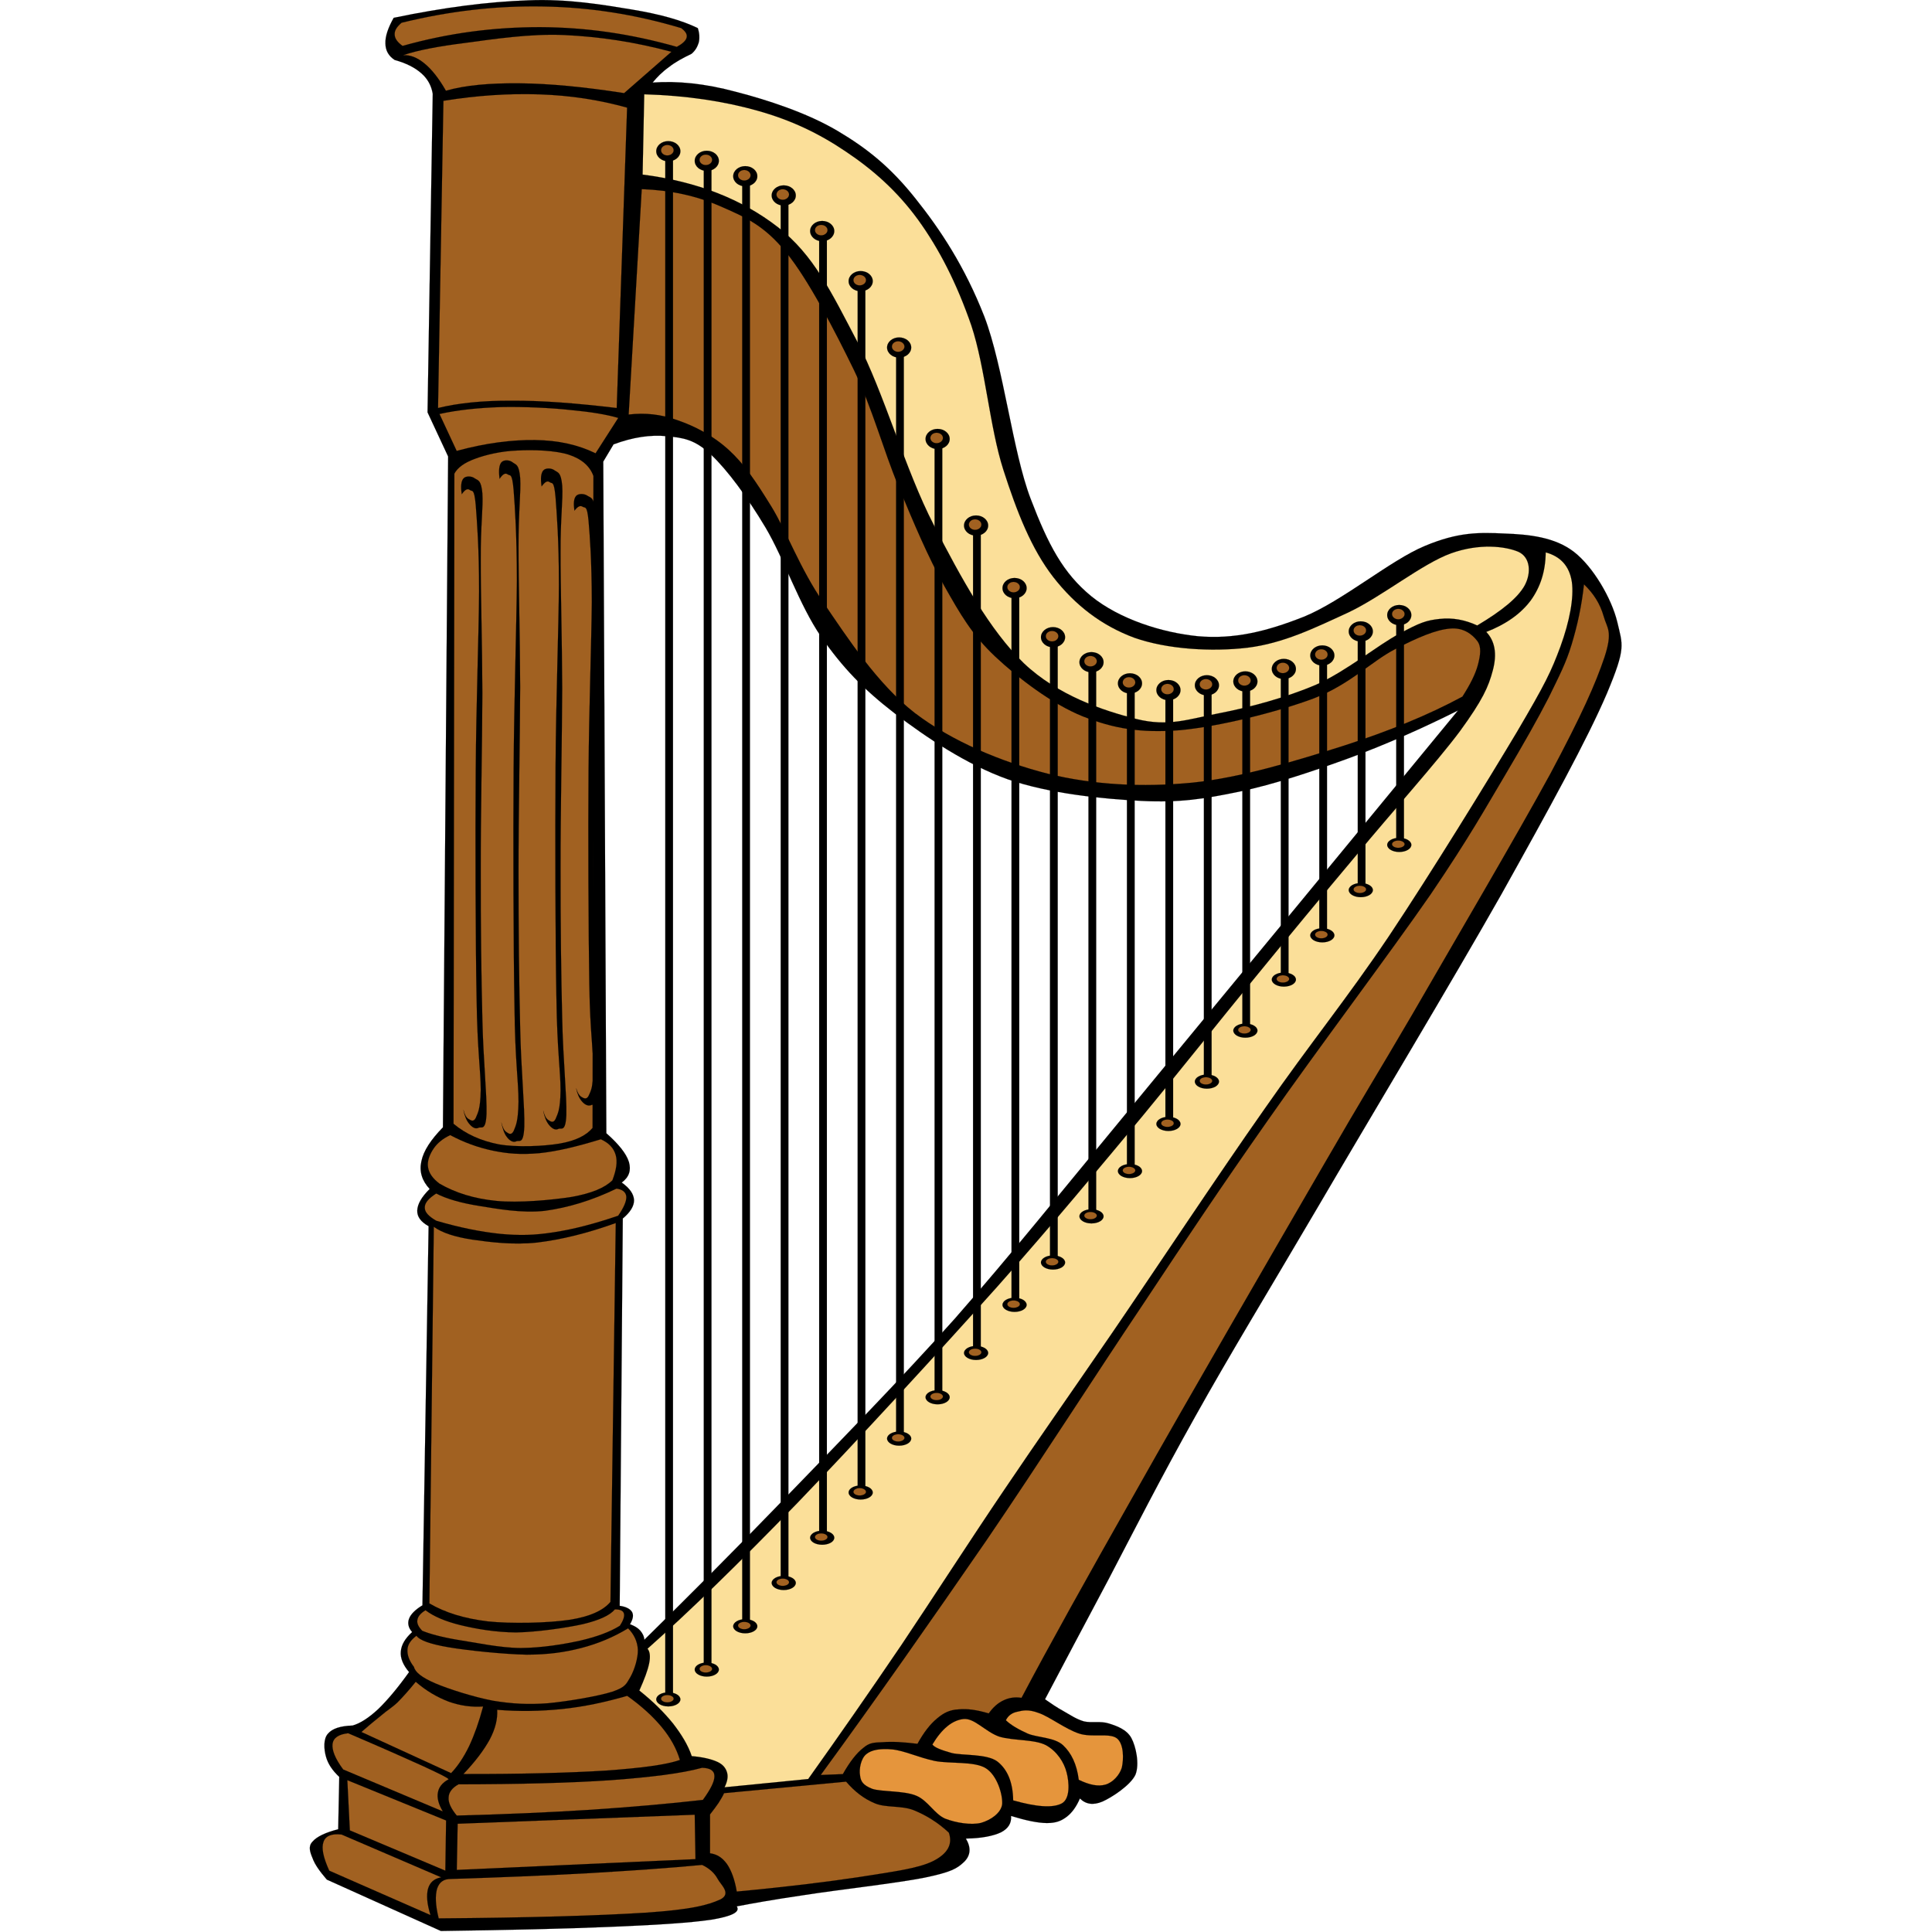 <?xml version="1.0" encoding="UTF-8" standalone="no"?>
<!-- Generator: Adobe Illustrator 10.0, SVG Export Plug-In . SVG Version: 3.0.0 Build 77)  -->

<svg
   xmlns:i="http://ns.adobe.com/AdobeIllustrator/10.0/"
   xmlns:dc="http://purl.org/dc/elements/1.1/"
   xmlns:cc="http://creativecommons.org/ns#"
   xmlns:rdf="http://www.w3.org/1999/02/22-rdf-syntax-ns#"
   xmlns:svg="http://www.w3.org/2000/svg"
   xmlns="http://www.w3.org/2000/svg"
   xmlns:sodipodi="http://sodipodi.sourceforge.net/DTD/sodipodi-0.dtd"
   xmlns:inkscape="http://www.inkscape.org/namespaces/inkscape"
   enable-background="new 0 0 490.94 722.699"
   height="128"
   i:pageBounds="0 792 612 0"
   i:rulerOrigin="0 0"
   i:viewOrigin="59.9995 757"
   overflow="visible"
   space="preserve"
   viewBox="0 0 128 128"
   width="128"
   version="1.1"
   id="svg273"
   sodipodi:docname="harp.svg"
   inkscape:version="0.92.2 (5c3e80d, 2017-08-06)"
   style="overflow:visible">
  <defs
     id="defs277" />
  <sodipodi:namedview
     pagecolor="#ffffff"
     bordercolor="#666666"
     borderopacity="1"
     objecttolerance="10"
     gridtolerance="10"
     guidetolerance="10"
     inkscape:pageopacity="0"
     inkscape:pageshadow="2"
     inkscape:window-width="1920"
     inkscape:window-height="1025"
     id="namedview275"
     showgrid="false"
     inkscape:zoom="2.6124293"
     inkscape:cx="22.08599"
     inkscape:cy="19.942976"
     inkscape:window-x="-8"
     inkscape:window-y="-8"
     inkscape:window-maximized="1"
     inkscape:current-layer="svg273"
     fit-margin-top="0"
     fit-margin-left="0"
     fit-margin-right="0"
     fit-margin-bottom="0" />
  <g
     id="g1745"
     transform="matrix(0.177,0,0,0.177,20.525,0.018)">
    <path
       style="stroke:#000000;stroke-width:0.036;stroke-miterlimit:10"
       inkscape:connector-curvature="0"
       id="path4"
       stroke-miterlimit="10"
       i:knockout="Off"
       d="m 51.776,170.766 -1.944,251.099 c -4.536,4.645 -7.272,8.785 -8.064,12.709 -0.864,3.815 0.216,7.271 3.096,10.367 -3.132,3.096 -4.536,5.688 -4.644,8.063 -0.072,2.305 1.296,4.213 4.248,5.867 l -2.304,141.912 c -2.664,1.584 -4.428,3.385 -5.004,5.004 -0.612,1.584 -0.324,3.385 1.152,5.006 -2.664,2.41 -4.032,4.752 -4.248,7.308 -0.216,2.483 0.864,5.041 3.096,7.668 -4.212,5.903 -8.064,10.477 -11.556,13.86 -3.564,3.312 -6.768,5.363 -9.612,6.154 -4.536,0.145 -7.56,1.117 -9.216,3.061 -1.728,1.943 -1.512,5.688 -0.756,8.461 0.72,2.699 2.34,5.22 5.004,7.703 l -0.396,19.584 c -4.86,1.261 -8.064,2.81 -9.612,4.646 -1.656,1.69 -1.008,3.744 0,6.156 0.864,2.411 2.7,4.967 5.364,8.063 l 42.696,19.225 c 25.668,-0.358 46.404,-0.827 63.468,-1.547 16.956,-0.686 29.556,-1.477 37.656,-2.664 7.92,-1.297 10.98,-2.916 9.612,-5.004 5.256,-1.01 13.536,-2.521 25.38,-4.248 11.844,-1.873 34.848,-4.465 45,-6.518 9.828,-2.051 12.06,-3.383 14.616,-5.795 2.556,-2.412 2.808,-5.4 0.756,-8.82 5.905,-0.072 10.223,-0.973 13.104,-2.305 2.809,-1.439 4.03,-3.492 3.815,-6.156 5.543,1.693 9.937,2.629 13.463,2.664 3.386,-0.035 5.222,-0.756 7.31,-2.303 2.088,-1.584 3.707,-3.89 5.004,-6.912 2.194,2.195 4.969,2.627 8.461,1.152 3.42,-1.513 10.438,-6.05 12.311,-10.009 1.621,-3.996 0.181,-10.692 -1.547,-13.823 -1.764,-3.168 -5.508,-4.5 -8.461,-5.4 -3.022,-0.973 -6.371,-0.107 -9.215,-0.756 -2.916,-0.828 -5.256,-2.484 -7.705,-3.853 -2.557,-1.403 -4.68,-2.881 -6.912,-4.43 6.588,-12.527 14.4,-27.252 23.832,-45 9.361,-17.891 19.26,-37.438 32.328,-60.729 13.033,-23.365 26.533,-45.433 45.756,-78.156 19.297,-32.978 50.473,-84.853 68.832,-117.289 18.146,-32.508 32.221,-58.104 39.6,-75.384 7.164,-17.136 5.904,-17.892 3.854,-26.712 -2.16,-8.892 -9.072,-20.664 -16.164,-26.172 -7.164,-5.58 -16.85,-6.588 -26.137,-6.912 -9.396,-0.432 -17.137,-0.612 -29.629,4.608 -12.707,5.22 -31.066,20.736 -45.359,26.532 -14.291,5.652 -26.244,8.46 -39.6,7.308 -13.5,-1.332 -29.377,-6.372 -39.996,-14.976 -10.513,-8.64 -16.092,-19.152 -22.717,-36.54 -6.769,-17.748 -10.08,-49.14 -17.279,-68.076 -7.38,-18.864 -16.488,-32.58 -25.776,-44.208 -9.324,-11.736 -18,-18.72 -29.232,-25.38 -11.448,-6.768 -26.352,-11.592 -38.052,-14.616 -11.628,-3.132 -21.816,-4.104 -31.14,-3.456 1.692,-2.052 3.636,-4.032 6.12,-5.796 2.412,-1.908 5.184,-3.384 8.46,-4.968 1.476,-1.26 2.196,-2.628 2.7,-4.248 0.36,-1.584 0.288,-3.42 -0.36,-5.364 C 139.257,7.505 131.229,5.237 120.609,3.473 109.844,1.71 96.704,-0.594 81.764,0.018 66.68,0.558 50.264,2.646 31.4,6.57 c -2.124,3.78 -3.204,6.984 -3.096,9.612 0.036,2.628 1.188,4.68 3.456,6.156 4.356,1.224 7.56,2.844 10.008,5.004 2.376,2.088 3.744,4.644 4.248,7.668 l -1.944,119.231 z m 61.92,-4.536 c 7.272,-2.7 13.788,-3.672 19.98,-3.06 6.084,0.612 10.296,1.116 16.524,6.912 6.084,5.724 13.536,15.804 20.412,27.324 6.84,11.52 12.6,28.944 20.736,40.752 8.064,11.628 15.948,19.8 27.684,28.836 11.772,8.928 26.712,19.08 42.3,24.624 15.553,5.364 35.315,7.308 50.004,8.064 14.436,0.72 23.473,-0.756 36.539,-3.456 13.141,-2.736 27.686,-7.668 41.545,-12.708 13.752,-5.148 26.928,-10.944 40.354,-17.676 -18.863,22.932 -38.447,46.692 -59.58,72.396 -21.239,25.776 -45,54.504 -66.563,80.75 -21.636,26.135 -41.326,50.725 -62.279,74.592 -21.204,23.688 -43.524,46.404 -63.072,66.637 -19.476,20.158 -36.972,37.654 -53.064,53.459 -0.108,-1.438 -0.72,-2.447 -1.548,-3.455 -0.864,-0.973 -2.232,-1.801 -3.816,-2.34 1.152,-1.979 1.404,-3.422 0.756,-4.609 -0.648,-1.114 -2.232,-1.979 -4.608,-2.303 l 1.152,-144.973 c 2.844,-2.377 4.248,-4.681 4.212,-6.912 -0.144,-2.305 -1.584,-4.394 -4.608,-6.553 2.808,-2.052 3.564,-4.607 2.7,-7.668 -1.008,-3.203 -3.78,-6.623 -8.46,-10.8 l -1.152,-251.389 c 1.26,-2.124 2.556,-4.284 3.852,-6.444 z" />
    <path
       style="fill:#a16121;stroke:#000000;stroke-width:0.036;stroke-miterlimit:10"
       inkscape:connector-curvature="0"
       id="path6"
       stroke-miterlimit="10"
       i:knockout="Off"
       d="m 54.116,177.174 c 1.26,-2.304 3.78,-4.104 7.704,-5.544 3.924,-1.476 9.756,-2.88 15.696,-3.096 5.976,-0.36 14.436,-0.072 19.404,1.548 4.752,1.548 7.884,4.212 9.252,7.992 l -0.324,244.008 c -2.448,2.916 -6.408,4.824 -12.312,5.867 -5.94,1.008 -16.128,1.477 -22.788,0.289 -6.66,-1.297 -12.312,-3.816 -16.956,-7.705 0.108,-81.107 0.216,-162.215 0.324,-243.359 z" />
    <path
       style="stroke:#000000;stroke-width:0.036;stroke-miterlimit:10"
       inkscape:connector-curvature="0"
       id="path8"
       stroke-miterlimit="10"
       i:knockout="Off"
       d="m 56.888,184.878 c 1.152,-1.656 2.124,-2.304 3.06,-1.548 0.864,0.648 1.584,-0.792 2.16,5.544 0.468,6.336 1.26,15.588 1.26,32.328 -0.108,16.812 -1.08,41.472 -1.26,67.176 -0.18,25.596 -0.072,65.052 0.324,85.319 0.288,19.908 1.548,26.676 1.548,34.201 -0.108,7.416 -1.152,8.639 -1.872,10.475 -0.9,1.766 -2.016,0.721 -2.772,0.324 -0.792,-0.539 -1.404,-1.619 -1.836,-3.383 0.468,2.375 1.188,4.067 2.16,5.219 0.936,1.151 2.196,2.088 3.384,1.549 1.08,-0.684 2.808,1.512 3.096,-5.221 0.216,-6.912 -1.224,-20.195 -1.548,-35.424 -0.396,-15.517 -0.648,-35.208 -0.612,-55.765 -0.036,-20.592 0.54,-46.656 0.612,-66.24 -0.072,-19.62 -0.648,-37.656 -0.612,-50.22 -0.072,-12.672 0.972,-19.548 0.612,-24.66 -0.468,-5.04 -1.584,-4.752 -2.772,-5.544 -1.26,-1.008 -3.492,-1.008 -4.32,0 -0.828,0.974 -1.08,2.882 -0.612,5.87 z" />
    <path
       style="stroke:#000000;stroke-width:0.036;stroke-miterlimit:10"
       inkscape:connector-curvature="0"
       id="path10"
       stroke-miterlimit="10"
       i:knockout="Off"
       d="m 71.036,179.118 c 1.224,-1.8 2.16,-2.34 3.096,-1.62 0.864,0.612 1.584,-0.792 2.16,5.796 0.504,6.66 1.188,16.308 1.224,33.804 -0.144,17.568 -1.008,43.344 -1.224,70.236 -0.18,26.784 -0.072,68.04 0.324,89.207 0.216,20.881 1.512,27.9 1.512,35.785 -0.144,7.774 -1.08,8.963 -1.836,10.942 -0.936,1.765 -1.908,0.9 -2.772,0.324 -0.792,-0.576 -1.404,-1.764 -1.836,-3.563 0.54,2.449 1.116,4.285 2.124,5.508 0.9,1.225 2.268,2.125 3.42,1.584 1.116,-0.646 2.736,1.514 3.06,-5.471 0.216,-7.201 -1.224,-21.168 -1.548,-37.045 -0.396,-16.093 -0.648,-36.863 -0.612,-58.285 -0.036,-21.528 0.54,-48.78 0.612,-69.264 -0.072,-20.556 -0.648,-39.312 -0.612,-52.524 -0.072,-13.14 0.972,-20.52 0.612,-25.74 -0.468,-5.292 -1.584,-4.86 -2.772,-5.796 -1.296,-1.044 -3.42,-1.044 -4.284,0 -0.828,1.046 -1.044,2.99 -0.648,6.122 z" />
    <path
       style="stroke:#000000;stroke-width:0.036;stroke-miterlimit:10"
       inkscape:connector-curvature="0"
       id="path12"
       stroke-miterlimit="10"
       i:knockout="Off"
       d="m 86.768,181.962 c 1.224,-1.656 2.16,-2.304 3.096,-1.548 0.792,0.648 1.548,-0.864 2.124,5.616 0.468,6.372 1.26,15.912 1.26,32.796 -0.108,17.028 -1.08,42.048 -1.26,68.112 -0.18,26.028 -0.072,65.988 0.324,86.544 0.288,20.268 1.548,26.963 1.548,34.668 -0.108,7.522 -1.152,8.748 -1.872,10.618 -0.9,1.802 -2.016,0.793 -2.772,0.324 -0.792,-0.539 -1.404,-1.69 -1.836,-3.455 0.468,2.412 1.188,4.14 2.16,5.328 0.936,1.15 2.196,2.088 3.384,1.547 1.08,-0.719 2.808,1.584 3.096,-5.291 0.216,-7.092 -1.224,-20.412 -1.548,-35.928 -0.396,-15.625 -0.648,-35.821 -0.612,-56.557 -0.036,-20.808 0.54,-47.412 0.612,-67.176 -0.072,-19.908 -0.648,-38.124 -0.612,-50.904 -0.072,-12.816 0.972,-19.8 0.612,-24.984 -0.468,-5.076 -1.584,-4.824 -2.772,-5.652 -1.26,-1.008 -3.492,-1.008 -4.32,0 -0.828,0.974 -1.08,2.954 -0.612,5.942 z" />
    <path
       style="stroke:#000000;stroke-width:0.036;stroke-miterlimit:10"
       inkscape:connector-curvature="0"
       id="path14"
       stroke-miterlimit="10"
       i:knockout="Off"
       d="m 99.08,191.034 c 1.224,-1.62 2.16,-2.052 3.096,-1.439 0.864,0.576 1.584,-0.792 2.16,5.184 0.504,5.976 1.188,14.652 1.224,30.348 -0.144,15.768 -1.008,38.916 -1.224,63.036 -0.18,24.084 -0.036,61.092 0.288,80.063 0.288,18.757 1.548,24.912 1.548,32.076 -0.144,6.912 -1.08,8.101 -1.836,9.828 -0.828,1.584 -1.98,0.756 -2.772,0.287 -0.792,-0.539 -1.368,-1.549 -1.872,-3.168 0.468,2.195 1.188,3.779 2.16,4.896 0.936,1.114 2.196,1.87 3.384,1.438 1.08,-0.684 2.808,1.477 3.096,-4.896 0.216,-6.517 -1.224,-18.937 -1.548,-33.228 -0.396,-14.509 -0.648,-33.121 -0.612,-52.345 -0.036,-19.26 0.54,-43.812 0.612,-62.136 -0.072,-18.468 -0.648,-35.28 -0.612,-47.124 -0.072,-11.844 0.972,-18.396 0.612,-23.112 -0.468,-4.716 -1.584,-4.464 -2.772,-5.22 -1.26,-0.936 -3.492,-0.936 -4.32,0 -0.828,0.904 -1.08,2.74 -0.612,5.512 z" />
    <path
       style="fill:#a16121;stroke:#000000;stroke-width:0.036;stroke-miterlimit:10"
       inkscape:connector-curvature="0"
       id="path16"
       stroke-miterlimit="10"
       i:knockout="Off"
       d="m 52.568,424.781 c 5.148,2.735 10.44,4.682 16.02,5.832 5.58,1.151 10.404,1.514 17.244,0.938 6.768,-0.686 14.292,-2.521 23.112,-5.221 2.952,1.367 4.752,3.168 5.544,5.832 0.756,2.557 0.252,5.688 -1.224,9.539 -2.88,2.846 -7.812,4.86 -15.084,6.192 -7.416,1.188 -20.016,2.341 -28.368,1.513 -8.352,-0.828 -15.3,-3.023 -21.24,-6.443 -2.556,-1.908 -3.996,-3.961 -4.32,-6.156 -0.432,-2.34 0.756,-5.075 2.16,-7.092 1.368,-1.981 3.421,-3.674 6.156,-4.934 z" />
    <path
       style="fill:#a16121;stroke:#000000;stroke-width:0.036;stroke-miterlimit:10"
       inkscape:connector-curvature="0"
       id="path18"
       stroke-miterlimit="10"
       i:knockout="Off"
       d="m 47.313,446.635 c 3.888,2.017 9.288,3.563 16.056,4.644 6.768,1.081 15.948,2.809 24.624,1.836 8.64,-1.188 17.388,-3.779 26.82,-8.314 2.34,0.322 3.564,1.402 3.672,3.097 0.036,1.69 -0.936,3.995 -3.06,7.055 -8.856,3.024 -16.596,5.041 -24.048,6.192 -7.38,1.152 -12.708,1.261 -20.016,0.611 -7.488,-0.791 -15.228,-2.34 -24.048,-4.932 -2.844,-1.656 -4.32,-3.205 -4.284,-4.933 -0.037,-1.764 1.439,-3.42 4.284,-5.256 z" />
    <path
       style="fill:#a16121;stroke:#000000;stroke-width:0.036;stroke-miterlimit:10"
       inkscape:connector-curvature="0"
       id="path20"
       stroke-miterlimit="10"
       i:knockout="Off"
       d="m 43.316,602.621 c 3.06,2.305 7.2,4.104 12.96,5.545 5.76,1.404 13.068,2.699 20.952,2.771 7.704,-0.144 18.612,-1.691 24.948,-3.097 6.156,-1.477 10.116,-3.274 12.024,-5.543 1.98,0 3.06,0.467 3.384,1.547 0.288,0.974 -0.18,2.558 -1.548,4.607 -3.708,2.305 -8.64,4.104 -14.796,5.545 -6.372,1.404 -14.364,2.699 -22.176,2.771 -7.776,0 -17.496,-2.123 -23.724,-3.059 -6.228,-1.045 -10.512,-2.271 -13.248,-3.385 -1.44,-1.478 -2.052,-2.771 -1.836,-4.031 0.181,-1.294 1.152,-2.519 3.06,-3.671 z" />
    <path
       style="fill:#a16121;stroke:#000000;stroke-width:0.036;stroke-miterlimit:10"
       inkscape:connector-curvature="0"
       id="path22"
       stroke-miterlimit="10"
       i:knockout="Off"
       d="m 39.932,612.162 c 1.116,1.691 5.076,3.133 12.024,4.32 6.984,1.188 20.772,2.627 29.268,2.771 8.208,-0.035 13.968,-0.863 20.34,-2.483 6.372,-1.656 12.132,-4.068 17.568,-7.38 2.268,2.269 3.492,4.933 3.672,7.992 0.072,3.097 -1.224,7.416 -2.772,10.188 -1.62,2.627 -1.656,3.778 -6.768,5.543 -5.328,1.692 -16.488,3.602 -24.048,4.319 -7.56,0.576 -13.608,0.218 -20.628,-0.936 -7.2,-1.367 -16.56,-4.354 -21.564,-6.479 -4.968,-2.123 -7.596,-4.177 -8.028,-6.156 -1.872,-2.412 -2.556,-4.572 -2.448,-6.479 0.072,-1.98 1.332,-3.671 3.384,-5.22 z" />
    <path
       style="fill:#a16121;stroke:#000000;stroke-width:0.036;stroke-miterlimit:10"
       inkscape:connector-curvature="0"
       id="path24"
       stroke-miterlimit="10"
       i:knockout="Off"
       d="m 39.645,629.406 c -2.412,3.022 -4.68,5.543 -6.804,7.703 -2.124,2.016 -4.032,3.061 -6.156,4.934 -2.304,1.799 -4.716,3.852 -7.38,6.154 l 33.588,15.408 c 2.556,-2.699 4.716,-5.939 6.768,-10.152 1.98,-4.248 3.672,-9.035 5.22,-14.795 -4.5,0.287 -8.676,-0.324 -12.924,-1.836 -4.249,-1.621 -8.353,-3.996 -12.312,-7.416 z" />
    <path
       style="fill:#a16121;stroke:#000000;stroke-width:0.036;stroke-miterlimit:10"
       inkscape:connector-curvature="0"
       id="path26"
       stroke-miterlimit="10"
       i:knockout="Off"
       d="m 70.136,639.883 c 8.208,0.685 16.092,0.539 24.336,-0.289 8.208,-0.862 16.092,-2.557 24.336,-4.932 5.364,3.816 9.576,7.668 12.924,11.699 3.276,3.961 5.544,8.063 6.804,12.313 -5.256,1.836 -14.508,3.023 -28.044,3.996 -13.752,0.828 -30.96,1.297 -52.992,1.26 4.464,-4.68 7.704,-9 9.864,-12.959 2.16,-4.106 2.952,-7.668 2.772,-11.088 z" />
    <path
       style="fill:#a16121;stroke:#000000;stroke-width:0.036;stroke-miterlimit:10"
       inkscape:connector-curvature="0"
       id="path28"
       stroke-miterlimit="10"
       i:knockout="Off"
       d="m 146.853,661.59 c 2.988,0.107 4.572,1.008 4.608,3.096 0.036,2.054 -1.404,4.896 -4.32,8.929 -12.96,1.477 -26.748,2.664 -42.192,3.709 -15.48,0.973 -31.896,1.69 -49.932,2.159 -2.124,-2.557 -3.24,-4.86 -3.06,-6.768 0.036,-1.945 1.368,-3.637 3.708,-4.934 22.932,-0.035 41.652,-0.504 56.988,-1.547 15.335,-1.152 26.459,-2.519 34.2,-4.644 z" />
    <path
       style="fill:#a16121;stroke:#000000;stroke-width:0.036;stroke-miterlimit:10"
       inkscape:connector-curvature="0"
       id="path30"
       stroke-miterlimit="10"
       i:knockout="Off"
       d="m 51.956,665.91 c -0.108,-0.469 -3.24,-2.017 -9.54,-4.933 -6.336,-2.881 -15.588,-6.983 -28.044,-12.313 -3.636,0.396 -5.544,1.729 -5.868,3.996 -0.252,2.305 0.9,5.399 3.996,9.576 l 37.296,15.694 c -1.62,-2.698 -2.232,-5.11 -1.836,-7.092 0.324,-1.977 1.656,-3.668 3.996,-4.928 z" />
    <path
       style="fill:#a16121;stroke:#000000;stroke-width:0.036;stroke-miterlimit:10"
       inkscape:connector-curvature="0"
       id="path32"
       stroke-miterlimit="10"
       i:knockout="Off"
       d="M 51.021,681.318 50.733,700.109 14.985,685.025 14.049,666.234 Z" />
    <path
       style="fill:#a16121;stroke:#000000;stroke-width:0.036;stroke-miterlimit:10"
       inkscape:connector-curvature="0"
       id="path34"
       stroke-miterlimit="10"
       i:knockout="Off"
       d="m 55.34,682.541 -0.324,17.281 89.352,-4.033 -0.288,-16.631 z" />
    <path
       style="fill:#a16121;stroke:#000000;stroke-width:0.036;stroke-miterlimit:10"
       inkscape:connector-curvature="0"
       id="path36"
       stroke-miterlimit="10"
       i:knockout="Off"
       d="m 52.892,703.205 c -2.808,-0.035 -4.428,1.189 -5.256,3.674 -0.72,2.482 -0.648,6.084 0.612,11.088 34.236,-0.252 59.508,-1.01 77.328,-2.125 17.604,-1.188 23.436,-2.879 28.044,-4.932 4.428,-2.195 0.18,-5.545 -0.936,-7.705 -1.152,-2.158 -3.096,-3.959 -5.832,-5.256 -12.852,1.225 -26.748,2.16 -42.516,3.098 -15.876,0.863 -32.652,1.584 -51.444,2.158 z" />
    <path
       style="fill:#a16121;stroke:#000000;stroke-width:0.036;stroke-miterlimit:10"
       inkscape:connector-curvature="0"
       id="path38"
       stroke-miterlimit="10"
       i:knockout="Off"
       d="m 11.888,686.574 c -3.744,-0.433 -6.048,0.539 -6.768,2.771 -0.828,2.269 -0.108,5.761 2.16,10.765 l 37.908,16.633 c -1.368,-4.285 -1.548,-7.523 -0.936,-9.863 0.72,-2.412 2.232,-3.744 4.932,-4.285 -12.42,-5.329 -24.84,-10.657 -37.296,-16.021 z" />
    <path
       style="fill:#a16121;stroke:#000000;stroke-width:0.036;stroke-miterlimit:10"
       inkscape:connector-curvature="0"
       id="path40"
       stroke-miterlimit="10"
       i:knockout="Off"
       d="m 46.412,459.09 c 3.06,2.232 7.776,3.779 14.292,4.789 6.552,0.937 15.192,2.088 24.372,1.115 9.108,-1.115 18.648,-3.42 29.448,-7.31 l -1.98,141.806 c -2.664,3.203 -7.704,5.543 -15.408,6.731 -7.812,1.188 -21.78,1.513 -30.528,0.576 -8.856,-1.08 -15.948,-3.276 -21.852,-6.731 0.54,-46.98 1.08,-93.961 1.656,-140.976 z" />
    <path
       style="fill:#a16121;stroke:#000000;stroke-width:0.036;stroke-miterlimit:10"
       inkscape:connector-curvature="0"
       id="path42"
       stroke-miterlimit="10"
       i:knockout="Off"
       d="m 50.012,37.638 -2.016,114.984 c 7.344,-1.8 16.416,-2.808 27.648,-2.736 11.232,-0.072 24.084,0.937 39.24,2.736 L 118.772,40.194 C 108.368,37.278 97.64,35.622 86.156,35.226 74.636,34.83 62.684,35.586 50.012,37.638 Z" />
    <path
       style="fill:#a16121;stroke:#000000;stroke-width:0.036;stroke-miterlimit:10"
       inkscape:connector-curvature="0"
       id="path44"
       stroke-miterlimit="10"
       i:knockout="Off"
       d="m 48.536,154.854 c 7.164,-1.584 14.796,-2.304 23.04,-2.592 8.28,-0.18 18.72,0.288 26.172,1.116 7.272,0.684 13.176,1.62 17.712,2.952 l -8.496,13.248 c -6.552,-3.204 -13.968,-4.86 -22.68,-4.968 -8.712,-0.108 -18.432,1.116 -29.304,4.068 -2.124,-4.608 -4.284,-9.216 -6.444,-13.824 z" />
    <path
       style="fill:#a16121;stroke:#000000;stroke-width:0.036;stroke-miterlimit:10"
       inkscape:connector-curvature="0"
       id="path46"
       stroke-miterlimit="10"
       i:knockout="Off"
       d="m 34.892,20.574 c 5.436,-1.872 13.032,-3.312 23.22,-4.608 10.08,-1.332 24.264,-3.564 37.26,-2.952 13.032,0.612 25.992,2.52 39.996,6.264 l -17.712,15.48 C 102.572,32.418 89.828,31.194 78.596,31.086 67.364,30.978 58.292,31.77 50.948,33.858 48.32,29.25 45.62,25.866 42.992,23.706 40.22,21.438 37.664,20.394 34.892,20.574 Z" />
    <path
       style="fill:#a16121;stroke:#000000;stroke-width:0.036;stroke-miterlimit:10"
       inkscape:connector-curvature="0"
       id="path48"
       stroke-miterlimit="10"
       i:knockout="Off"
       d="m 34.712,17.082 c -1.98,-1.44 -2.916,-2.808 -2.952,-4.248 -0.072,-1.548 0.792,-2.88 2.592,-4.428 18.108,-4.428 35.424,-6.408 53.065,-6.084 17.496,0.288 34.56,2.988 51.624,8.1 1.584,1.224 2.304,2.268 2.016,3.528 -0.288,1.188 -1.512,2.304 -3.672,3.492 -17.244,-4.896 -33.948,-7.308 -51.228,-7.38 -17.317,0 -34.093,2.16 -51.445,7.02 z" />
    <path
       style="fill:#fbdf99;stroke:#000000;stroke-width:0.036;stroke-miterlimit:10"
       inkscape:connector-curvature="0"
       id="path50"
       stroke-miterlimit="10"
       i:knockout="Off"
       d="m 125.18,35.19 c 15.696,0.468 29.664,2.556 42.336,6.12 12.6,3.528 23.004,8.46 33.156,15.336 10.044,6.732 19.044,14.58 27,25.488 7.92,10.944 14.472,23.76 19.943,39.564 5.256,15.84 6.84,38.016 11.988,54.036 5.076,15.768 10.477,29.592 18.721,40.212 8.244,10.548 18.035,18.108 30.349,22.68 12.274,4.284 28.764,5.328 42.371,3.708 13.356,-1.656 24.911,-7.308 37.729,-13.212 12.781,-6.084 27.613,-18.216 38.377,-22.104 10.691,-3.852 20.375,-2.628 25.164,-0.612 4.57,2.016 4.967,7.884 2.447,12.6 -2.558,4.644 -8.531,9.504 -17.783,15.012 -4.609,-2.124 -9.217,-2.988 -14.113,-2.448 -4.967,0.54 -7.344,1.368 -15.047,5.544 -7.885,4.14 -19.656,13.896 -30.996,19.008 -11.483,4.932 -25.129,8.568 -36.504,10.764 -11.377,2.16 -18.793,5.184 -30.996,2.124 -12.42,-3.132 -29.305,-8.784 -42.049,-20.844 -12.744,-12.348 -23.4,-31.68 -33.768,-51.876 -10.548,-20.34 -18.72,-49.68 -28.548,-68.436 C 195.165,109.206 188.613,95.31 175.185,84.906 161.649,74.43 145.053,67.878 124.569,65.25 c 0.179,-10.008 0.395,-20.016 0.611,-30.06 z" />
    <path
       style="fill:#a16121;stroke:#000000;stroke-width:0.036;stroke-miterlimit:10"
       inkscape:connector-curvature="0"
       id="path52"
       stroke-miterlimit="10"
       i:knockout="Off"
       d="m 124.244,70.686 c 10.728,0.396 20.376,2.448 29.484,6.444 8.964,3.924 16.128,6.876 24.552,17.208 8.424,10.332 18.252,29.412 25.452,44.172 7.02,14.688 10.872,29.628 16.56,43.272 5.616,13.5 11.124,26.676 17.208,37.44 6.048,10.656 10.26,18.108 19.008,26.388 8.641,8.1 21.203,17.748 32.832,22.428 11.557,4.572 21.637,6.3 36.217,5.184 14.543,-1.296 36.646,-6.804 50.328,-11.952 13.463,-5.184 21.742,-14.004 30.383,-18.396 8.496,-4.428 15.301,-7.272 20.557,-7.704 5.076,-0.468 8.316,2.232 10.152,4.608 1.691,2.232 1.188,5.328 0.287,8.892 -0.937,3.528 -2.879,7.38 -5.832,11.988 -12.959,6.984 -27.469,12.888 -44.496,18.396 -17.1,5.4 -38.195,11.952 -56.771,13.824 -18.721,1.764 -36.575,0.864 -54,-3.384 -17.495,-4.5 -35.64,-12.024 -49.715,-22.716 -14.004,-10.908 -25.164,-28.08 -34.056,-41.112 -9,-12.996 -13.788,-26.64 -19.656,-36.216 -5.94,-9.612 -10.152,-15.876 -15.948,-21.168 -5.976,-5.436 -12.78,-8.892 -19.044,-11.052 -6.372,-2.304 -12.276,-2.88 -18.396,-2.16 1.618,-28.116 3.238,-56.232 4.894,-84.384 z" />
    <path
       style="fill:#fbdf99;stroke:#000000;stroke-width:0.036;stroke-miterlimit:10"
       inkscape:connector-curvature="0"
       id="path54"
       stroke-miterlimit="10"
       i:knockout="Off"
       d="m 462.608,206.658 c 5.58,1.512 8.894,5.148 9.793,11.052 0.828,5.904 -0.828,14.724 -4.285,24.228 -3.492,9.396 -5.58,13.752 -16.271,31.932 -10.908,18.252 -32.004,52.596 -47.881,76.392 -15.875,23.617 -29.195,39.744 -46.619,64.763 -17.604,25.021 -41.004,60.407 -57.42,84.385 -16.381,23.832 -26.713,38.483 -39.89,57.996 -13.21,19.512 -26.17,39.707 -38.482,58.067 -12.348,18.216 -23.832,34.668 -34.992,50.328 l -31.32,3.097 c 1.044,-2.125 1.404,-3.925 0.936,-5.545 -0.504,-1.691 -1.548,-3.023 -3.672,-3.996 -2.232,-1.009 -5.364,-1.765 -9.54,-2.123 -1.404,-4.177 -3.852,-8.138 -7.056,-12.277 -3.384,-4.176 -7.38,-8.135 -12.564,-12.275 1.908,-4.282 3.132,-7.487 3.672,-10.151 0.54,-2.627 0.288,-4.463 -0.612,-5.508 15.732,-13.968 34.128,-31.896 56.16,-54.611 22.032,-22.932 53.1,-56.699 74.879,-81.037 21.601,-24.371 38.232,-44.531 54.324,-63.826 15.947,-19.332 28.045,-34.668 41.436,-51.014 13.357,-16.343 25.31,-30.815 38.341,-46.331 13.032,-15.804 30.239,-34.92 38.987,-46.656 8.461,-11.628 10.656,-16.56 12.277,-22.716 1.654,-6.228 0.791,-10.98 -2.449,-14.4 7.344,-2.844 12.816,-6.732 16.562,-11.664 3.67,-5.042 5.614,-10.946 5.686,-18.11 z" />
    <path
       style="fill:#a16121;stroke:#000000;stroke-width:0.036;stroke-miterlimit:10"
       inkscape:connector-curvature="0"
       id="path56"
       stroke-miterlimit="10"
       i:knockout="Off"
       d="m 476.936,218.61 c 3.637,3.492 6.049,7.308 7.381,11.988 1.26,4.536 3.527,5.436 0.287,15.336 -3.348,9.9 -8.279,21.132 -20.232,43.56 -12.239,22.5 -37.114,64.836 -51.588,89.928 -14.508,24.805 -17.026,28.367 -34.344,58.32 -17.424,30.061 -50.256,86.652 -69.047,120.061 -18.793,33.154 -32.941,58.57 -42.984,77.615 -2.483,-0.396 -4.68,-0.035 -6.731,0.936 -2.088,0.974 -3.89,2.558 -5.545,4.896 -4.463,-1.332 -8.063,-1.836 -11.339,-1.512 -3.276,0.18 -5.472,1.26 -7.992,3.383 -2.592,2.125 -5.04,5.293 -7.344,9.504 -5.328,-0.646 -9.432,-0.898 -12.888,-0.611 -3.384,0.146 -5.004,0.107 -7.38,2.125 -2.52,1.943 -5.076,5.22 -7.668,9.828 l -8.28,0.322 c 21.456,-29.375 41.616,-58.211 61.993,-87.768 20.269,-29.736 40.824,-61.921 58.607,-88.38 17.567,-26.495 28.584,-42.983 46.655,-68.76 18.107,-25.957 46.043,-63.001 61.058,-84.745 14.688,-21.672 20.229,-31.824 27.61,-44.208 7.345,-12.42 12.313,-21.168 16.562,-29.448 4.031,-8.28 6.479,-12.888 8.604,-19.944 2.158,-7.126 3.742,-14.47 4.605,-22.426 z" />
    <path
       style="stroke:#000000;stroke-width:0.036;stroke-miterlimit:10"
       inkscape:connector-curvature="0"
       id="path58"
       stroke-miterlimit="10"
       i:knockout="Off"
       d="m 133.064,58.122 h 2.88 v 579.097 h -2.88 z" />
    <path
       style="stroke:#000000;stroke-width:0.036;stroke-miterlimit:10"
       inkscape:connector-curvature="0"
       id="path60"
       stroke-miterlimit="10"
       i:knockout="Off"
       d="m 147.464,59.562 h 2.88 v 564.696 h -2.88 z" />
    <path
       style="stroke:#000000;stroke-width:0.036;stroke-miterlimit:10"
       inkscape:connector-curvature="0"
       id="path62"
       stroke-miterlimit="10"
       i:knockout="Off"
       d="m 161.864,64.962 h 2.88 v 543.06 h -2.88 z" />
    <path
       style="stroke:#000000;stroke-width:0.036;stroke-miterlimit:10"
       inkscape:connector-curvature="0"
       id="path64"
       stroke-miterlimit="10"
       i:knockout="Off"
       d="m 176.264,72.522 h 2.88 v 518.58 h -2.88 z" />
    <path
       style="stroke:#000000;stroke-width:0.036;stroke-miterlimit:10"
       inkscape:connector-curvature="0"
       id="path66"
       stroke-miterlimit="10"
       i:knockout="Off"
       d="m 190.664,84.762 h 2.88 v 489.779 h -2.88 z" />
    <path
       style="stroke:#000000;stroke-width:0.036;stroke-miterlimit:10"
       inkscape:connector-curvature="0"
       id="path68"
       stroke-miterlimit="10"
       i:knockout="Off"
       d="m 205.064,103.878 h 2.88 v 454.104 h -2.88 z" />
    <path
       style="stroke:#000000;stroke-width:0.036;stroke-miterlimit:10"
       inkscape:connector-curvature="0"
       id="path70"
       stroke-miterlimit="10"
       i:knockout="Off"
       d="m 219.464,129.438 h 2.88 v 409.789 h -2.88 z" />
    <path
       style="stroke:#000000;stroke-width:0.036;stroke-miterlimit:10"
       inkscape:connector-curvature="0"
       id="path72"
       stroke-miterlimit="10"
       i:knockout="Off"
       d="m 233.864,162.234 h 2.88 v 360.432 h -2.88 z" />
    <path
       style="stroke:#000000;stroke-width:0.036;stroke-miterlimit:10"
       inkscape:connector-curvature="0"
       id="path74"
       stroke-miterlimit="10"
       i:knockout="Off"
       d="m 248.264,196.074 h 2.881 v 309.672 h -2.881 z" />
    <path
       style="stroke:#000000;stroke-width:0.036;stroke-miterlimit:10"
       inkscape:connector-curvature="0"
       id="path76"
       stroke-miterlimit="10"
       i:knockout="Off"
       d="m 262.665,220.194 h 2.88 v 268.273 h -2.88 z" />
    <path
       style="stroke:#000000;stroke-width:0.036;stroke-miterlimit:10"
       inkscape:connector-curvature="0"
       id="path78"
       stroke-miterlimit="10"
       i:knockout="Off"
       d="m 277.065,238.23 h 2.879 v 233.639 h -2.879 z" />
    <path
       style="stroke:#000000;stroke-width:0.036;stroke-miterlimit:10"
       inkscape:connector-curvature="0"
       id="path80"
       stroke-miterlimit="10"
       i:knockout="Off"
       d="m 291.463,247.95 h 2.881 v 205.56 h -2.881 z" />
    <path
       style="stroke:#000000;stroke-width:0.036;stroke-miterlimit:10"
       inkscape:connector-curvature="0"
       id="path82"
       stroke-miterlimit="10"
       i:knockout="Off"
       d="m 305.864,254.43 h 2.881 v 182.88 h -2.881 z" />
    <path
       style="stroke:#000000;stroke-width:0.036;stroke-miterlimit:10"
       inkscape:connector-curvature="0"
       id="path84"
       stroke-miterlimit="10"
       i:knockout="Off"
       d="m 320.264,258.03 h 2.881 v 162.361 h -2.881 z" />
    <path
       style="stroke:#000000;stroke-width:0.036;stroke-miterlimit:10"
       inkscape:connector-curvature="0"
       id="path86"
       stroke-miterlimit="10"
       i:knockout="Off"
       d="m 334.665,257.31 h 2.88 v 146.124 h -2.88 z" />
    <path
       style="stroke:#000000;stroke-width:0.036;stroke-miterlimit:10"
       inkscape:connector-curvature="0"
       id="path88"
       stroke-miterlimit="10"
       i:knockout="Off"
       d="m 349.065,255.15 h 2.879 v 130.284 h -2.879 z" />
    <path
       style="stroke:#000000;stroke-width:0.036;stroke-miterlimit:10"
       inkscape:connector-curvature="0"
       id="path90"
       stroke-miterlimit="10"
       i:knockout="Off"
       d="m 363.463,250.47 h 2.881 v 116.604 h -2.881 z" />
    <path
       style="stroke:#000000;stroke-width:0.036;stroke-miterlimit:10"
       inkscape:connector-curvature="0"
       id="path92"
       stroke-miterlimit="10"
       i:knockout="Off"
       d="m 377.864,244.35 h 2.881 v 105.084 h -2.881 z" />
    <path
       style="stroke:#000000;stroke-width:0.036;stroke-miterlimit:10"
       inkscape:connector-curvature="0"
       id="path94"
       stroke-miterlimit="10"
       i:knockout="Off"
       d="m 392.264,236.79 h 2.881 v 96.048 h -2.881 z" />
    <path
       style="stroke:#000000;stroke-width:0.036;stroke-miterlimit:10"
       inkscape:connector-curvature="0"
       id="path96"
       stroke-miterlimit="10"
       i:knockout="Off"
       d="m 406.665,229.95 h 2.88 v 85.608 h -2.88 z" />
    <path
       style="stroke:#000000;stroke-width:0.036;stroke-miterlimit:10"
       inkscape:connector-curvature="0"
       id="path98"
       stroke-miterlimit="10"
       i:knockout="Off"
       d="m 129.68,56.502 c 0,2.088 2.016,3.78 4.5,3.78 2.52,0 4.536,-1.692 4.536,-3.78 0,-2.088 -2.016,-3.78 -4.536,-3.78 -2.484,0 -4.5,1.692 -4.5,3.78 z" />
    <path
       style="fill:#a16121;stroke:#000000;stroke-width:0.036;stroke-miterlimit:10"
       inkscape:connector-curvature="0"
       id="path100"
       stroke-miterlimit="10"
       i:knockout="Off"
       d="m 131.48,56.142 c 0,1.08 1.044,1.944 2.34,1.944 1.296,0 2.376,-0.864 2.376,-1.944 0,-1.116 -1.08,-1.98 -2.376,-1.98 -1.296,0 -2.34,0.864 -2.34,1.98 z" />
    <path
       style="stroke:#000000;stroke-width:0.036;stroke-miterlimit:10"
       inkscape:connector-curvature="0"
       id="path102"
       stroke-miterlimit="10"
       i:knockout="Off"
       d="m 144.08,60.102 c 0,2.088 2.016,3.78 4.5,3.78 2.52,0 4.536,-1.692 4.536,-3.78 0,-2.088 -2.016,-3.78 -4.536,-3.78 -2.484,0 -4.5,1.692 -4.5,3.78 z" />
    <path
       style="fill:#a16121;stroke:#000000;stroke-width:0.036;stroke-miterlimit:10"
       inkscape:connector-curvature="0"
       id="path104"
       stroke-miterlimit="10"
       i:knockout="Off"
       d="m 145.88,59.742 c 0,1.08 1.044,1.944 2.34,1.944 1.296,0 2.376,-0.864 2.376,-1.944 0,-1.116 -1.08,-1.979 -2.376,-1.979 -1.296,0 -2.34,0.863 -2.34,1.979 z" />
    <path
       style="stroke:#000000;stroke-width:0.036;stroke-miterlimit:10"
       inkscape:connector-curvature="0"
       id="path106"
       stroke-miterlimit="10"
       i:knockout="Off"
       d="m 158.48,65.862 c 0,2.088 2.016,3.78 4.5,3.78 2.52,0 4.536,-1.692 4.536,-3.78 0,-2.088 -2.016,-3.78 -4.536,-3.78 -2.484,0 -4.5,1.692 -4.5,3.78 z" />
    <path
       style="fill:#a16121;stroke:#000000;stroke-width:0.036;stroke-miterlimit:10"
       inkscape:connector-curvature="0"
       id="path108"
       stroke-miterlimit="10"
       i:knockout="Off"
       d="m 160.28,65.502 c 0,1.08 1.044,1.98 2.34,1.98 1.296,0 2.376,-0.9 2.376,-1.98 0,-1.08 -1.08,-1.98 -2.376,-1.98 -1.296,0 -2.34,0.9 -2.34,1.98 z" />
    <path
       style="stroke:#000000;stroke-width:0.036;stroke-miterlimit:10"
       inkscape:connector-curvature="0"
       id="path110"
       stroke-miterlimit="10"
       i:knockout="Off"
       d="m 172.88,73.062 c 0,2.088 2.016,3.78 4.5,3.78 2.52,0 4.536,-1.692 4.536,-3.78 0,-2.088 -2.016,-3.78 -4.536,-3.78 -2.484,0 -4.5,1.692 -4.5,3.78 z" />
    <path
       style="fill:#a16121;stroke:#000000;stroke-width:0.036;stroke-miterlimit:10"
       inkscape:connector-curvature="0"
       id="path112"
       stroke-miterlimit="10"
       i:knockout="Off"
       d="m 174.68,72.702 c 0,1.08 1.044,1.98 2.34,1.98 1.296,0 2.376,-0.9 2.376,-1.98 0,-1.08 -1.08,-1.98 -2.376,-1.98 -1.296,0 -2.34,0.9 -2.34,1.98 z" />
    <path
       style="stroke:#000000;stroke-width:0.036;stroke-miterlimit:10"
       inkscape:connector-curvature="0"
       id="path114"
       stroke-miterlimit="10"
       i:knockout="Off"
       d="m 187.28,86.382 c 0,2.088 2.016,3.816 4.5,3.816 2.52,0 4.536,-1.728 4.536,-3.816 0,-2.088 -2.016,-3.78 -4.536,-3.78 -2.484,0 -4.5,1.692 -4.5,3.78 z" />
    <path
       style="fill:#a16121;stroke:#000000;stroke-width:0.036;stroke-miterlimit:10"
       inkscape:connector-curvature="0"
       id="path116"
       stroke-miterlimit="10"
       i:knockout="Off"
       d="m 189.08,86.022 c 0,1.08 1.044,1.98 2.34,1.98 1.296,0 2.376,-0.9 2.376,-1.98 0,-1.08 -1.08,-1.944 -2.376,-1.944 -1.296,0 -2.34,0.864 -2.34,1.944 z" />
    <path
       style="stroke:#000000;stroke-width:0.036;stroke-miterlimit:10"
       inkscape:connector-curvature="0"
       id="path118"
       stroke-miterlimit="10"
       i:knockout="Off"
       d="m 201.68,105.138 c 0,2.088 2.016,3.78 4.5,3.78 2.52,0 4.536,-1.692 4.536,-3.78 0,-2.088 -2.016,-3.78 -4.536,-3.78 -2.484,0 -4.5,1.692 -4.5,3.78 z" />
    <path
       style="fill:#a16121;stroke:#000000;stroke-width:0.036;stroke-miterlimit:10"
       inkscape:connector-curvature="0"
       id="path120"
       stroke-miterlimit="10"
       i:knockout="Off"
       d="m 203.48,104.742 c 0,1.116 1.044,1.98 2.34,1.98 1.296,0 2.376,-0.864 2.376,-1.98 0,-1.08 -1.08,-1.944 -2.376,-1.944 -1.296,0 -2.34,0.864 -2.34,1.944 z" />
    <path
       style="stroke:#000000;stroke-width:0.036;stroke-miterlimit:10"
       inkscape:connector-curvature="0"
       id="path122"
       stroke-miterlimit="10"
       i:knockout="Off"
       d="m 216.08,129.978 c 0,2.088 2.016,3.78 4.5,3.78 2.52,0 4.536,-1.692 4.536,-3.78 0,-2.088 -2.016,-3.78 -4.536,-3.78 -2.484,0 -4.5,1.692 -4.5,3.78 z" />
    <path
       style="fill:#a16121;stroke:#000000;stroke-width:0.036;stroke-miterlimit:10"
       inkscape:connector-curvature="0"
       id="path124"
       stroke-miterlimit="10"
       i:knockout="Off"
       d="m 217.88,129.618 c 0,1.08 1.044,1.98 2.34,1.98 1.296,0 2.376,-0.9 2.376,-1.98 0,-1.08 -1.08,-1.98 -2.376,-1.98 -1.296,0 -2.34,0.9 -2.34,1.98 z" />
    <path
       style="stroke:#000000;stroke-width:0.036;stroke-miterlimit:10"
       inkscape:connector-curvature="0"
       id="path126"
       stroke-miterlimit="10"
       i:knockout="Off"
       d="m 230.48,164.214 c 0,2.088 2.016,3.78 4.5,3.78 2.52,0 4.536,-1.692 4.536,-3.78 0,-2.088 -2.016,-3.78 -4.536,-3.78 -2.484,0 -4.5,1.692 -4.5,3.78 z" />
    <path
       style="fill:#a16121;stroke:#000000;stroke-width:0.036;stroke-miterlimit:10"
       inkscape:connector-curvature="0"
       id="path128"
       stroke-miterlimit="10"
       i:knockout="Off"
       d="m 232.28,163.818 c 0,1.116 1.044,1.98 2.34,1.98 1.296,0 2.376,-0.864 2.376,-1.98 0,-1.08 -1.08,-1.944 -2.376,-1.944 -1.296,0 -2.34,0.864 -2.34,1.944 z" />
    <path
       style="stroke:#000000;stroke-width:0.036;stroke-miterlimit:10"
       inkscape:connector-curvature="0"
       id="path130"
       stroke-miterlimit="10"
       i:knockout="Off"
       d="m 244.88,196.614 c 0,2.088 2.016,3.78 4.5,3.78 2.521,0 4.536,-1.692 4.536,-3.78 0,-2.088 -2.016,-3.78 -4.536,-3.78 -2.484,0 -4.5,1.692 -4.5,3.78 z" />
    <path
       style="fill:#a16121;stroke:#000000;stroke-width:0.036;stroke-miterlimit:10"
       inkscape:connector-curvature="0"
       id="path132"
       stroke-miterlimit="10"
       i:knockout="Off"
       d="m 246.681,196.254 c 0,1.08 1.044,1.98 2.339,1.98 1.297,0 2.377,-0.9 2.377,-1.98 0,-1.08 -1.08,-1.98 -2.377,-1.98 -1.295,0 -2.339,0.9 -2.339,1.98 z" />
    <path
       style="stroke:#000000;stroke-width:0.036;stroke-miterlimit:10"
       inkscape:connector-curvature="0"
       id="path134"
       stroke-miterlimit="10"
       i:knockout="Off"
       d="m 259.28,220.05 c 0,2.088 2.017,3.78 4.5,3.78 2.521,0 4.537,-1.692 4.537,-3.78 0,-2.124 -2.018,-3.816 -4.537,-3.816 -2.485,0 -4.5,1.692 -4.5,3.816 z" />
    <path
       style="fill:#a16121;stroke:#000000;stroke-width:0.036;stroke-miterlimit:10"
       inkscape:connector-curvature="0"
       id="path136"
       stroke-miterlimit="10"
       i:knockout="Off"
       d="m 261.081,219.654 c 0,1.08 1.043,1.98 2.341,1.98 1.295,0 2.375,-0.9 2.375,-1.98 0,-1.08 -1.08,-1.944 -2.375,-1.944 -1.298,0 -2.341,0.864 -2.341,1.944 z" />
    <path
       style="stroke:#000000;stroke-width:0.036;stroke-miterlimit:10"
       inkscape:connector-curvature="0"
       id="path138"
       stroke-miterlimit="10"
       i:knockout="Off"
       d="m 273.68,238.41 c 0,2.088 2.016,3.78 4.5,3.78 2.52,0 4.535,-1.692 4.535,-3.78 0,-2.088 -2.017,-3.78 -4.535,-3.78 -2.484,0 -4.5,1.692 -4.5,3.78 z" />
    <path
       style="fill:#a16121;stroke:#000000;stroke-width:0.036;stroke-miterlimit:10"
       inkscape:connector-curvature="0"
       id="path140"
       stroke-miterlimit="10"
       i:knockout="Off"
       d="m 275.481,238.014 c 0,1.116 1.043,1.98 2.34,1.98 1.295,0 2.375,-0.864 2.375,-1.98 0,-1.08 -1.08,-1.944 -2.375,-1.944 -1.297,0 -2.34,0.864 -2.34,1.944 z" />
    <path
       style="stroke:#000000;stroke-width:0.036;stroke-miterlimit:10"
       inkscape:connector-curvature="0"
       id="path142"
       stroke-miterlimit="10"
       i:knockout="Off"
       d="m 288.081,247.77 c 0,2.088 2.017,3.78 4.5,3.78 2.521,0 4.535,-1.692 4.535,-3.78 0,-2.088 -2.016,-3.78 -4.535,-3.78 -2.485,0 -4.5,1.692 -4.5,3.78 z" />
    <path
       style="fill:#a16121;stroke:#000000;stroke-width:0.036;stroke-miterlimit:10"
       inkscape:connector-curvature="0"
       id="path144"
       stroke-miterlimit="10"
       i:knockout="Off"
       d="m 289.879,247.41 c 0,1.08 1.045,1.944 2.342,1.944 1.295,0 2.375,-0.864 2.375,-1.944 0,-1.116 -1.08,-1.98 -2.375,-1.98 -1.297,0 -2.342,0.864 -2.342,1.98 z" />
    <path
       style="stroke:#000000;stroke-width:0.036;stroke-miterlimit:10"
       inkscape:connector-curvature="0"
       id="path146"
       stroke-miterlimit="10"
       i:knockout="Off"
       d="m 302.481,255.69 c 0,2.088 2.016,3.78 4.5,3.78 2.521,0 4.535,-1.692 4.535,-3.78 0,-2.088 -2.016,-3.78 -4.535,-3.78 -2.484,0 -4.5,1.692 -4.5,3.78 z" />
    <path
       style="fill:#a16121;stroke:#000000;stroke-width:0.036;stroke-miterlimit:10"
       inkscape:connector-curvature="0"
       id="path148"
       stroke-miterlimit="10"
       i:knockout="Off"
       d="m 304.28,255.33 c 0,1.08 1.045,1.944 2.34,1.944 1.297,0 2.377,-0.864 2.377,-1.944 0,-1.116 -1.079,-1.98 -2.377,-1.98 -1.295,0 -2.34,0.864 -2.34,1.98 z" />
    <path
       style="stroke:#000000;stroke-width:0.036;stroke-miterlimit:10"
       inkscape:connector-curvature="0"
       id="path150"
       stroke-miterlimit="10"
       i:knockout="Off"
       d="m 316.879,258.21 c 0,2.088 2.018,3.78 4.5,3.78 2.521,0 4.537,-1.692 4.537,-3.78 0,-2.088 -2.017,-3.78 -4.537,-3.78 -2.482,0 -4.5,1.692 -4.5,3.78 z" />
    <path
       style="fill:#a16121;stroke:#000000;stroke-width:0.036;stroke-miterlimit:10"
       inkscape:connector-curvature="0"
       id="path152"
       stroke-miterlimit="10"
       i:knockout="Off"
       d="m 318.68,257.85 c 0,1.08 1.045,1.944 2.34,1.944 1.297,0 2.377,-0.864 2.377,-1.944 0,-1.116 -1.08,-1.98 -2.377,-1.98 -1.295,0 -2.34,0.864 -2.34,1.98 z" />
    <path
       style="stroke:#000000;stroke-width:0.036;stroke-miterlimit:10"
       inkscape:connector-curvature="0"
       id="path154"
       stroke-miterlimit="10"
       i:knockout="Off"
       d="m 331.28,256.41 c 0,2.088 2.017,3.78 4.5,3.78 2.521,0 4.537,-1.692 4.537,-3.78 0,-2.088 -2.018,-3.78 -4.537,-3.78 -2.485,0 -4.5,1.692 -4.5,3.78 z" />
    <path
       style="fill:#a16121;stroke:#000000;stroke-width:0.036;stroke-miterlimit:10"
       inkscape:connector-curvature="0"
       id="path156"
       stroke-miterlimit="10"
       i:knockout="Off"
       d="m 333.081,256.05 c 0,1.08 1.043,1.944 2.341,1.944 1.295,0 2.375,-0.864 2.375,-1.944 0,-1.116 -1.08,-1.98 -2.375,-1.98 -1.298,0 -2.341,0.864 -2.341,1.98 z" />
    <path
       style="stroke:#000000;stroke-width:0.036;stroke-miterlimit:10"
       inkscape:connector-curvature="0"
       id="path158"
       stroke-miterlimit="10"
       i:knockout="Off"
       d="m 345.68,254.97 c 0,2.088 2.016,3.78 4.5,3.78 2.52,0 4.535,-1.692 4.535,-3.78 0,-2.088 -2.017,-3.78 -4.535,-3.78 -2.484,0 -4.5,1.692 -4.5,3.78 z" />
    <path
       style="fill:#a16121;stroke:#000000;stroke-width:0.036;stroke-miterlimit:10"
       inkscape:connector-curvature="0"
       id="path160"
       stroke-miterlimit="10"
       i:knockout="Off"
       d="m 347.481,254.61 c 0,1.08 1.043,1.944 2.34,1.944 1.295,0 2.375,-0.864 2.375,-1.944 0,-1.116 -1.08,-1.98 -2.375,-1.98 -1.297,0 -2.34,0.864 -2.34,1.98 z" />
    <path
       style="stroke:#000000;stroke-width:0.036;stroke-miterlimit:10"
       inkscape:connector-curvature="0"
       id="path162"
       stroke-miterlimit="10"
       i:knockout="Off"
       d="m 360.081,250.29 c 0,2.088 2.017,3.78 4.5,3.78 2.521,0 4.535,-1.692 4.535,-3.78 0,-2.088 -2.016,-3.78 -4.535,-3.78 -2.485,0 -4.5,1.692 -4.5,3.78 z" />
    <path
       style="fill:#a16121;stroke:#000000;stroke-width:0.036;stroke-miterlimit:10"
       inkscape:connector-curvature="0"
       id="path164"
       stroke-miterlimit="10"
       i:knockout="Off"
       d="m 361.879,249.93 c 0,1.08 1.045,1.944 2.342,1.944 1.295,0 2.375,-0.864 2.375,-1.944 0,-1.116 -1.08,-1.98 -2.375,-1.98 -1.297,0 -2.342,0.864 -2.342,1.98 z" />
    <path
       style="stroke:#000000;stroke-width:0.036;stroke-miterlimit:10"
       inkscape:connector-curvature="0"
       id="path166"
       stroke-miterlimit="10"
       i:knockout="Off"
       d="m 374.481,245.25 c 0,2.088 2.016,3.78 4.5,3.78 2.521,0 4.535,-1.692 4.535,-3.78 0,-2.088 -2.016,-3.78 -4.535,-3.78 -2.484,0 -4.5,1.692 -4.5,3.78 z" />
    <path
       style="fill:#a16121;stroke:#000000;stroke-width:0.036;stroke-miterlimit:10"
       inkscape:connector-curvature="0"
       id="path168"
       stroke-miterlimit="10"
       i:knockout="Off"
       d="m 376.28,244.89 c 0,1.08 1.045,1.944 2.34,1.944 1.297,0 2.377,-0.864 2.377,-1.944 0,-1.116 -1.079,-1.98 -2.377,-1.98 -1.295,0 -2.34,0.864 -2.34,1.98 z" />
    <path
       style="stroke:#000000;stroke-width:0.036;stroke-miterlimit:10"
       inkscape:connector-curvature="0"
       id="path170"
       stroke-miterlimit="10"
       i:knockout="Off"
       d="m 388.879,236.25 c 0,2.088 2.018,3.78 4.5,3.78 2.521,0 4.537,-1.692 4.537,-3.78 0,-2.088 -2.017,-3.78 -4.537,-3.78 -2.482,0 -4.5,1.692 -4.5,3.78 z" />
    <path
       style="fill:#a16121;stroke:#000000;stroke-width:0.036;stroke-miterlimit:10"
       inkscape:connector-curvature="0"
       id="path172"
       stroke-miterlimit="10"
       i:knockout="Off"
       d="m 390.68,235.854 c 0,1.116 1.045,1.98 2.34,1.98 1.297,0 2.377,-0.864 2.377,-1.98 0,-1.08 -1.08,-1.944 -2.377,-1.944 -1.295,0 -2.34,0.864 -2.34,1.944 z" />
    <path
       style="stroke:#000000;stroke-width:0.036;stroke-miterlimit:10"
       inkscape:connector-curvature="0"
       id="path174"
       stroke-miterlimit="10"
       i:knockout="Off"
       d="m 403.28,230.13 c 0,2.088 2.017,3.78 4.5,3.78 2.521,0 4.537,-1.692 4.537,-3.78 0,-2.088 -2.018,-3.78 -4.537,-3.78 -2.485,0 -4.5,1.692 -4.5,3.78 z" />
    <path
       style="fill:#a16121;stroke:#000000;stroke-width:0.036;stroke-miterlimit:10"
       inkscape:connector-curvature="0"
       id="path176"
       stroke-miterlimit="10"
       i:knockout="Off"
       d="m 405.081,229.734 c 0,1.08 1.043,1.98 2.341,1.98 1.295,0 2.375,-0.9 2.375,-1.98 0,-1.08 -1.08,-1.944 -2.375,-1.944 -1.298,0 -2.341,0.864 -2.341,1.944 z" />
    <path
       style="stroke:#000000;stroke-width:0.036;stroke-miterlimit:10"
       inkscape:connector-curvature="0"
       id="path178"
       stroke-miterlimit="10"
       i:knockout="Off"
       d="m 129.68,635.994 c 0,1.438 2.016,2.627 4.5,2.627 2.52,0 4.536,-1.188 4.536,-2.627 0,-1.478 -2.016,-2.629 -4.536,-2.629 -2.484,0 -4.5,1.153 -4.5,2.629 z" />
    <path
       style="fill:#a16121;stroke:#000000;stroke-width:0.036;stroke-miterlimit:10"
       inkscape:connector-curvature="0"
       id="path180"
       stroke-miterlimit="10"
       i:knockout="Off"
       d="m 131.48,635.742 c 0,0.756 1.044,1.367 2.34,1.367 1.296,0 2.376,-0.611 2.376,-1.367 0,-0.756 -1.08,-1.369 -2.376,-1.369 -1.296,0 -2.34,0.613 -2.34,1.369 z" />
    <path
       style="stroke:#000000;stroke-width:0.036;stroke-miterlimit:10"
       inkscape:connector-curvature="0"
       id="path182"
       stroke-miterlimit="10"
       i:knockout="Off"
       d="m 144.08,624.834 c 0,1.439 2.016,2.629 4.5,2.629 2.52,0 4.536,-1.188 4.536,-2.629 0,-1.477 -2.016,-2.629 -4.536,-2.629 -2.484,0 -4.5,1.152 -4.5,2.629 z" />
    <path
       style="fill:#a16121;stroke:#000000;stroke-width:0.036;stroke-miterlimit:10"
       inkscape:connector-curvature="0"
       id="path184"
       stroke-miterlimit="10"
       i:knockout="Off"
       d="m 145.88,624.582 c 0,0.756 1.044,1.367 2.34,1.367 1.296,0 2.376,-0.611 2.376,-1.367 0,-0.756 -1.08,-1.404 -2.376,-1.404 -1.296,0 -2.34,0.648 -2.34,1.404 z" />
    <path
       style="stroke:#000000;stroke-width:0.036;stroke-miterlimit:10"
       inkscape:connector-curvature="0"
       id="path186"
       stroke-miterlimit="10"
       i:knockout="Off"
       d="m 158.48,608.635 c 0,1.439 2.016,2.627 4.5,2.627 2.52,0 4.536,-1.188 4.536,-2.627 0,-1.477 -2.016,-2.664 -4.536,-2.664 -2.484,0 -4.5,1.187 -4.5,2.664 z" />
    <path
       style="fill:#a16121;stroke:#000000;stroke-width:0.036;stroke-miterlimit:10"
       inkscape:connector-curvature="0"
       id="path188"
       stroke-miterlimit="10"
       i:knockout="Off"
       d="m 160.28,608.346 c 0,0.756 1.044,1.404 2.34,1.404 1.296,0 2.376,-0.648 2.376,-1.404 0,-0.756 -1.08,-1.367 -2.376,-1.367 -1.296,0 -2.34,0.611 -2.34,1.367 z" />
    <path
       style="stroke:#000000;stroke-width:0.036;stroke-miterlimit:10"
       inkscape:connector-curvature="0"
       id="path190"
       stroke-miterlimit="10"
       i:knockout="Off"
       d="m 172.88,592.398 c 0,1.475 2.016,2.664 4.5,2.664 2.52,0 4.536,-1.189 4.536,-2.664 0,-1.441 -2.016,-2.63 -4.536,-2.63 -2.484,0.002 -4.5,1.189 -4.5,2.63 z" />
    <path
       style="fill:#a16121;stroke:#000000;stroke-width:0.036;stroke-miterlimit:10"
       inkscape:connector-curvature="0"
       id="path192"
       stroke-miterlimit="10"
       i:knockout="Off"
       d="m 174.68,592.146 c 0,0.756 1.044,1.366 2.34,1.366 1.296,0 2.376,-0.61 2.376,-1.366 0,-0.757 -1.08,-1.369 -2.376,-1.369 -1.296,0 -2.34,0.614 -2.34,1.369 z" />
    <path
       style="stroke:#000000;stroke-width:0.036;stroke-miterlimit:10"
       inkscape:connector-curvature="0"
       id="path194"
       stroke-miterlimit="10"
       i:knockout="Off"
       d="m 187.28,575.479 c 0,1.476 2.016,2.628 4.5,2.628 2.52,0 4.536,-1.152 4.536,-2.628 0,-1.44 -2.016,-2.629 -4.536,-2.629 -2.484,0 -4.5,1.187 -4.5,2.629 z" />
    <path
       style="fill:#a16121;stroke:#000000;stroke-width:0.036;stroke-miterlimit:10"
       inkscape:connector-curvature="0"
       id="path196"
       stroke-miterlimit="10"
       i:knockout="Off"
       d="m 189.08,575.227 c 0,0.757 1.044,1.367 2.34,1.367 1.296,0 2.376,-0.61 2.376,-1.367 0,-0.756 -1.08,-1.368 -2.376,-1.368 -1.296,0 -2.34,0.612 -2.34,1.368 z" />
    <path
       style="stroke:#000000;stroke-width:0.036;stroke-miterlimit:10"
       inkscape:connector-curvature="0"
       id="path198"
       stroke-miterlimit="10"
       i:knockout="Off"
       d="m 201.68,558.559 c 0,1.439 2.016,2.627 4.5,2.627 2.52,0 4.536,-1.188 4.536,-2.627 0,-1.477 -2.016,-2.629 -4.536,-2.629 -2.484,0 -4.5,1.152 -4.5,2.629 z" />
    <path
       style="fill:#a16121;stroke:#000000;stroke-width:0.036;stroke-miterlimit:10"
       inkscape:connector-curvature="0"
       id="path200"
       stroke-miterlimit="10"
       i:knockout="Off"
       d="m 203.48,558.307 c 0,0.756 1.044,1.367 2.34,1.367 1.296,0 2.376,-0.611 2.376,-1.367 0,-0.756 -1.08,-1.403 -2.376,-1.403 -1.296,-10e-4 -2.34,0.647 -2.34,1.403 z" />
    <path
       style="stroke:#000000;stroke-width:0.036;stroke-miterlimit:10"
       inkscape:connector-curvature="0"
       id="path202"
       stroke-miterlimit="10"
       i:knockout="Off"
       d="m 216.08,538.361 c 0,1.477 2.016,2.664 4.5,2.664 2.52,0 4.536,-1.188 4.536,-2.664 0,-1.439 -2.016,-2.627 -4.536,-2.627 -2.484,0 -4.5,1.188 -4.5,2.627 z" />
    <path
       style="fill:#a16121;stroke:#000000;stroke-width:0.036;stroke-miterlimit:10"
       inkscape:connector-curvature="0"
       id="path204"
       stroke-miterlimit="10"
       i:knockout="Off"
       d="m 217.88,538.109 c 0,0.756 1.044,1.369 2.34,1.369 1.296,0 2.376,-0.613 2.376,-1.369 0,-0.757 -1.08,-1.367 -2.376,-1.367 -1.296,0 -2.34,0.612 -2.34,1.367 z" />
    <path
       style="stroke:#000000;stroke-width:0.036;stroke-miterlimit:10"
       inkscape:connector-curvature="0"
       id="path206"
       stroke-miterlimit="10"
       i:knockout="Off"
       d="m 230.48,522.883 c 0,1.476 2.016,2.664 4.5,2.664 2.52,0 4.536,-1.188 4.536,-2.664 0,-1.44 -2.016,-2.629 -4.536,-2.629 -2.484,0 -4.5,1.187 -4.5,2.629 z" />
    <path
       style="fill:#a16121;stroke:#000000;stroke-width:0.036;stroke-miterlimit:10"
       inkscape:connector-curvature="0"
       id="path208"
       stroke-miterlimit="10"
       i:knockout="Off"
       d="m 232.28,522.631 c 0,0.756 1.044,1.367 2.34,1.367 1.296,0 2.376,-0.611 2.376,-1.367 0,-0.758 -1.08,-1.369 -2.376,-1.369 -1.296,0 -2.34,0.611 -2.34,1.369 z" />
    <path
       style="stroke:#000000;stroke-width:0.036;stroke-miterlimit:10"
       inkscape:connector-curvature="0"
       id="path210"
       stroke-miterlimit="10"
       i:knockout="Off"
       d="m 244.88,506.322 c 0,1.438 2.016,2.627 4.5,2.627 2.521,0 4.536,-1.188 4.536,-2.627 0,-1.439 -2.016,-2.629 -4.536,-2.629 -2.484,0 -4.5,1.19 -4.5,2.629 z" />
    <path
       style="fill:#a16121;stroke:#000000;stroke-width:0.036;stroke-miterlimit:10"
       inkscape:connector-curvature="0"
       id="path212"
       stroke-miterlimit="10"
       i:knockout="Off"
       d="m 246.681,506.07 c 0,0.756 1.044,1.366 2.339,1.366 1.297,0 2.377,-0.61 2.377,-1.366 0,-0.756 -1.08,-1.369 -2.377,-1.369 -1.295,0 -2.339,0.613 -2.339,1.369 z" />
    <path
       style="stroke:#000000;stroke-width:0.036;stroke-miterlimit:10"
       inkscape:connector-curvature="0"
       id="path214"
       stroke-miterlimit="10"
       i:knockout="Off"
       d="m 259.28,488.322 c 0,1.438 2.017,2.627 4.5,2.627 2.521,0 4.537,-1.188 4.537,-2.627 0,-1.478 -2.018,-2.664 -4.537,-2.664 -2.485,0 -4.5,1.188 -4.5,2.664 z" />
    <path
       style="fill:#a16121;stroke:#000000;stroke-width:0.036;stroke-miterlimit:10"
       inkscape:connector-curvature="0"
       id="path216"
       stroke-miterlimit="10"
       i:knockout="Off"
       d="m 261.081,488.07 c 0,0.756 1.043,1.366 2.341,1.366 1.295,0 2.375,-0.61 2.375,-1.366 0,-0.793 -1.08,-1.404 -2.375,-1.404 -1.298,0 -2.341,0.611 -2.341,1.404 z" />
    <path
       style="stroke:#000000;stroke-width:0.036;stroke-miterlimit:10"
       inkscape:connector-curvature="0"
       id="path218"
       stroke-miterlimit="10"
       i:knockout="Off"
       d="m 273.68,472.445 c 0,1.477 2.016,2.664 4.5,2.664 2.52,0 4.535,-1.188 4.535,-2.664 0,-1.439 -2.017,-2.627 -4.535,-2.627 -2.484,0 -4.5,1.188 -4.5,2.627 z" />
    <path
       style="fill:#a16121;stroke:#000000;stroke-width:0.036;stroke-miterlimit:10"
       inkscape:connector-curvature="0"
       id="path220"
       stroke-miterlimit="10"
       i:knockout="Off"
       d="m 275.481,472.193 c 0,0.756 1.043,1.369 2.34,1.369 1.295,0 2.375,-0.613 2.375,-1.369 0,-0.756 -1.08,-1.367 -2.375,-1.367 -1.297,0 -2.34,0.612 -2.34,1.367 z" />
    <path
       style="stroke:#000000;stroke-width:0.036;stroke-miterlimit:10"
       inkscape:connector-curvature="0"
       id="path222"
       stroke-miterlimit="10"
       i:knockout="Off"
       d="m 288.081,455.166 c 0,1.477 2.017,2.664 4.5,2.664 2.521,0 4.535,-1.188 4.535,-2.664 0,-1.439 -2.016,-2.629 -4.535,-2.629 -2.485,0 -4.5,1.19 -4.5,2.629 z" />
    <path
       style="fill:#a16121;stroke:#000000;stroke-width:0.036;stroke-miterlimit:10"
       inkscape:connector-curvature="0"
       id="path224"
       stroke-miterlimit="10"
       i:knockout="Off"
       d="m 289.879,454.914 c 0,0.756 1.045,1.367 2.342,1.367 1.295,0 2.375,-0.611 2.375,-1.367 0,-0.756 -1.08,-1.367 -2.375,-1.367 -1.297,0 -2.342,0.611 -2.342,1.367 z" />
    <path
       style="stroke:#000000;stroke-width:0.036;stroke-miterlimit:10"
       inkscape:connector-curvature="0"
       id="path226"
       stroke-miterlimit="10"
       i:knockout="Off"
       d="m 302.481,438.246 c 0,1.438 2.016,2.627 4.5,2.627 2.521,0 4.535,-1.188 4.535,-2.627 0,-1.477 -2.016,-2.629 -4.535,-2.629 -2.484,0 -4.5,1.153 -4.5,2.629 z" />
    <path
       style="fill:#a16121;stroke:#000000;stroke-width:0.036;stroke-miterlimit:10"
       inkscape:connector-curvature="0"
       id="path228"
       stroke-miterlimit="10"
       i:knockout="Off"
       d="m 304.28,437.994 c 0,0.756 1.045,1.367 2.34,1.367 1.297,0 2.377,-0.611 2.377,-1.367 0,-0.756 -1.079,-1.367 -2.377,-1.367 -1.295,0 -2.34,0.611 -2.34,1.367 z" />
    <path
       style="stroke:#000000;stroke-width:0.036;stroke-miterlimit:10"
       inkscape:connector-curvature="0"
       id="path230"
       stroke-miterlimit="10"
       i:knockout="Off"
       d="m 316.879,420.605 c 0,1.44 2.018,2.629 4.5,2.629 2.521,0 4.537,-1.188 4.537,-2.629 0,-1.476 -2.017,-2.664 -4.537,-2.664 -2.482,0 -4.5,1.19 -4.5,2.664 z" />
    <path
       style="fill:#a16121;stroke:#000000;stroke-width:0.036;stroke-miterlimit:10"
       inkscape:connector-curvature="0"
       id="path232"
       stroke-miterlimit="10"
       i:knockout="Off"
       d="m 318.68,420.354 c 0,0.756 1.045,1.368 2.34,1.368 1.297,0 2.377,-0.612 2.377,-1.368 0,-0.791 -1.08,-1.404 -2.377,-1.404 -1.295,-10e-4 -2.34,0.613 -2.34,1.404 z" />
    <path
       style="stroke:#000000;stroke-width:0.036;stroke-miterlimit:10"
       inkscape:connector-curvature="0"
       id="path234"
       stroke-miterlimit="10"
       i:knockout="Off"
       d="m 331.28,404.73 c 0,1.475 2.017,2.663 4.5,2.663 2.521,0 4.537,-1.188 4.537,-2.663 0,-1.441 -2.018,-2.63 -4.537,-2.63 -2.485,0.002 -4.5,1.189 -4.5,2.63 z" />
    <path
       style="fill:#a16121;stroke:#000000;stroke-width:0.036;stroke-miterlimit:10"
       inkscape:connector-curvature="0"
       id="path236"
       stroke-miterlimit="10"
       i:knockout="Off"
       d="m 333.081,404.479 c 0,0.756 1.043,1.366 2.341,1.366 1.295,0 2.375,-0.61 2.375,-1.366 0,-0.757 -1.08,-1.369 -2.375,-1.369 -1.298,-0.001 -2.341,0.613 -2.341,1.369 z" />
    <path
       style="stroke:#000000;stroke-width:0.036;stroke-miterlimit:10"
       inkscape:connector-curvature="0"
       id="path238"
       stroke-miterlimit="10"
       i:knockout="Off"
       d="m 345.68,385.65 c 0,1.477 2.016,2.664 4.5,2.664 2.52,0 4.535,-1.188 4.535,-2.664 0,-1.439 -2.017,-2.629 -4.535,-2.629 -2.484,0 -4.5,1.19 -4.5,2.629 z" />
    <path
       style="fill:#a16121;stroke:#000000;stroke-width:0.036;stroke-miterlimit:10"
       inkscape:connector-curvature="0"
       id="path240"
       stroke-miterlimit="10"
       i:knockout="Off"
       d="m 347.481,385.398 c 0,0.756 1.043,1.366 2.34,1.366 1.295,0 2.375,-0.61 2.375,-1.366 0,-0.757 -1.08,-1.369 -2.375,-1.369 -1.297,0 -2.34,0.614 -2.34,1.369 z" />
    <path
       style="stroke:#000000;stroke-width:0.036;stroke-miterlimit:10"
       inkscape:connector-curvature="0"
       id="path242"
       stroke-miterlimit="10"
       i:knockout="Off"
       d="m 360.081,366.57 c 0,1.438 2.017,2.627 4.5,2.627 2.521,0 4.535,-1.188 4.535,-2.627 0,-1.478 -2.016,-2.629 -4.535,-2.629 -2.485,0 -4.5,1.153 -4.5,2.629 z" />
    <path
       style="fill:#a16121;stroke:#000000;stroke-width:0.036;stroke-miterlimit:10"
       inkscape:connector-curvature="0"
       id="path244"
       stroke-miterlimit="10"
       i:knockout="Off"
       d="m 361.879,366.318 c 0,0.756 1.045,1.366 2.342,1.366 1.295,0 2.375,-0.61 2.375,-1.366 0,-0.756 -1.08,-1.369 -2.375,-1.369 -1.297,0 -2.342,0.614 -2.342,1.369 z" />
    <path
       style="stroke:#000000;stroke-width:0.036;stroke-miterlimit:10"
       inkscape:connector-curvature="0"
       id="path246"
       stroke-miterlimit="10"
       i:knockout="Off"
       d="m 374.481,350.01 c 0,1.44 2.016,2.628 4.5,2.628 2.521,0 4.535,-1.188 4.535,-2.628 0,-1.476 -2.016,-2.664 -4.535,-2.664 -2.484,0 -4.5,1.188 -4.5,2.664 z" />
    <path
       style="fill:#a16121;stroke:#000000;stroke-width:0.036;stroke-miterlimit:10"
       inkscape:connector-curvature="0"
       id="path248"
       stroke-miterlimit="10"
       i:knockout="Off"
       d="m 376.28,349.722 c 0,0.792 1.045,1.404 2.34,1.404 1.297,0 2.377,-0.612 2.377,-1.404 0,-0.756 -1.079,-1.368 -2.377,-1.368 -1.295,0 -2.34,0.612 -2.34,1.368 z" />
    <path
       style="stroke:#000000;stroke-width:0.036;stroke-miterlimit:10"
       inkscape:connector-curvature="0"
       id="path250"
       stroke-miterlimit="10"
       i:knockout="Off"
       d="m 388.879,333.054 c 0,1.476 2.018,2.664 4.5,2.664 2.521,0 4.537,-1.188 4.537,-2.664 0,-1.44 -2.017,-2.628 -4.537,-2.628 -2.482,0 -4.5,1.188 -4.5,2.628 z" />
    <path
       style="fill:#a16121;stroke:#000000;stroke-width:0.036;stroke-miterlimit:10"
       inkscape:connector-curvature="0"
       id="path252"
       stroke-miterlimit="10"
       i:knockout="Off"
       d="m 390.68,332.802 c 0,0.756 1.045,1.368 2.34,1.368 1.297,0 2.377,-0.612 2.377,-1.368 0,-0.756 -1.08,-1.368 -2.377,-1.368 -1.295,0 -2.34,0.612 -2.34,1.368 z" />
    <path
       style="stroke:#000000;stroke-width:0.036;stroke-miterlimit:10"
       inkscape:connector-curvature="0"
       id="path254"
       stroke-miterlimit="10"
       i:knockout="Off"
       d="m 403.28,316.134 c 0,1.476 2.017,2.664 4.5,2.664 2.521,0 4.537,-1.188 4.537,-2.664 0,-1.44 -2.018,-2.628 -4.537,-2.628 -2.485,0 -4.5,1.188 -4.5,2.628 z" />
    <path
       style="fill:#a16121;stroke:#000000;stroke-width:0.036;stroke-miterlimit:10"
       inkscape:connector-curvature="0"
       id="path256"
       stroke-miterlimit="10"
       i:knockout="Off"
       d="m 405.081,315.882 c 0,0.756 1.043,1.368 2.341,1.368 1.295,0 2.375,-0.612 2.375,-1.368 0,-0.756 -1.08,-1.368 -2.375,-1.368 -1.298,0 -2.341,0.612 -2.341,1.368 z" />
    <path
       style="fill:#a16121;stroke:#000000;stroke-width:0.036;stroke-miterlimit:10"
       inkscape:connector-curvature="0"
       id="path258"
       stroke-miterlimit="10"
       i:knockout="Off"
       d="m 155.061,671.094 c -0.504,1.152 -1.188,2.232 -2.052,3.638 -0.864,1.295 -1.98,2.735 -3.204,4.319 v 14.543 c 2.628,0.359 4.608,1.621 6.372,4.068 1.62,2.375 2.88,5.795 3.636,10.26 18.612,-1.729 33.768,-3.6 46.152,-5.473 12.204,-1.943 21.672,-3.131 27.288,-5.902 5.508,-2.772 7.488,-6.336 5.94,-10.692 -4.248,-3.925 -8.604,-6.552 -13.212,-8.425 -4.572,-1.764 -10.224,-0.827 -14.328,-2.483 -4.32,-1.765 -7.776,-4.535 -10.908,-8.172 -15.229,1.44 -30.457,2.879 -45.684,4.319 z" />
    <path
       style="fill:#e5953c;stroke:#000000;stroke-width:0.036;stroke-miterlimit:10"
       inkscape:connector-curvature="0"
       id="path260"
       stroke-miterlimit="10"
       i:knockout="Off"
       d="m 205.964,664.471 c 0.252,2.195 1.08,3.636 4.572,5.004 3.42,1.15 11.736,0.646 16.344,2.521 4.428,1.764 6.912,6.912 10.944,8.641 4.104,1.584 9.719,2.482 13.391,1.584 3.563,-1.008 7.561,-3.637 7.957,-7.057 0.217,-3.527 -1.873,-10.729 -6.119,-13.394 -4.248,-2.698 -13.357,-1.618 -19.117,-2.735 -6.084,-1.295 -11.484,-3.888 -15.912,-4.318 -4.392,-0.396 -7.776,0.107 -9.756,1.799 -2.016,1.654 -2.736,5.65 -2.304,7.955 z" />
    <path
       style="fill:#e5953c;stroke:#000000;stroke-width:0.036;stroke-miterlimit:10"
       inkscape:connector-curvature="0"
       id="path262"
       stroke-miterlimit="10"
       i:knockout="Off"
       d="m 233.036,652.879 c 3.564,-5.904 7.38,-9.037 11.592,-9.541 4.14,-0.469 8.243,4.787 13.429,6.588 5.219,1.584 13.139,0.937 17.496,3.205 4.139,2.303 6.768,6.406 7.738,10.224 0.938,3.563 1.44,9.827 -1.837,11.592 -3.383,1.766 -9.395,1.332 -18.18,-1.15 -0.106,-6.805 -2.123,-11.557 -5.904,-14.545 -3.924,-2.951 -13.031,-2.195 -17.063,-3.168 -4.103,-1.154 -6.479,-2.09 -7.271,-3.205 z" />
    <path
       style="fill:#e5953c;stroke:#000000;stroke-width:0.036;stroke-miterlimit:10"
       inkscape:connector-curvature="0"
       id="path264"
       stroke-miterlimit="10"
       i:knockout="Off"
       d="m 260.54,643.807 c 0.828,-1.692 2.271,-2.809 4.32,-3.205 1.98,-0.467 4.033,-1.008 7.957,0.47 3.853,1.26 10.223,6.155 15.228,7.739 4.86,1.548 11.377,-0.396 14.112,1.8 2.627,2.159 2.484,7.885 1.799,10.907 -0.827,2.81 -3.383,5.58 -6.118,6.373 -2.771,0.791 -5.978,0.144 -10.009,-1.801 -0.756,-5.867 -2.771,-10.008 -5.903,-12.959 -3.275,-2.988 -9.611,-2.809 -13.176,-4.32 -3.566,-1.584 -6.302,-3.206 -8.21,-5.004 z" />
  </g>
</svg>
